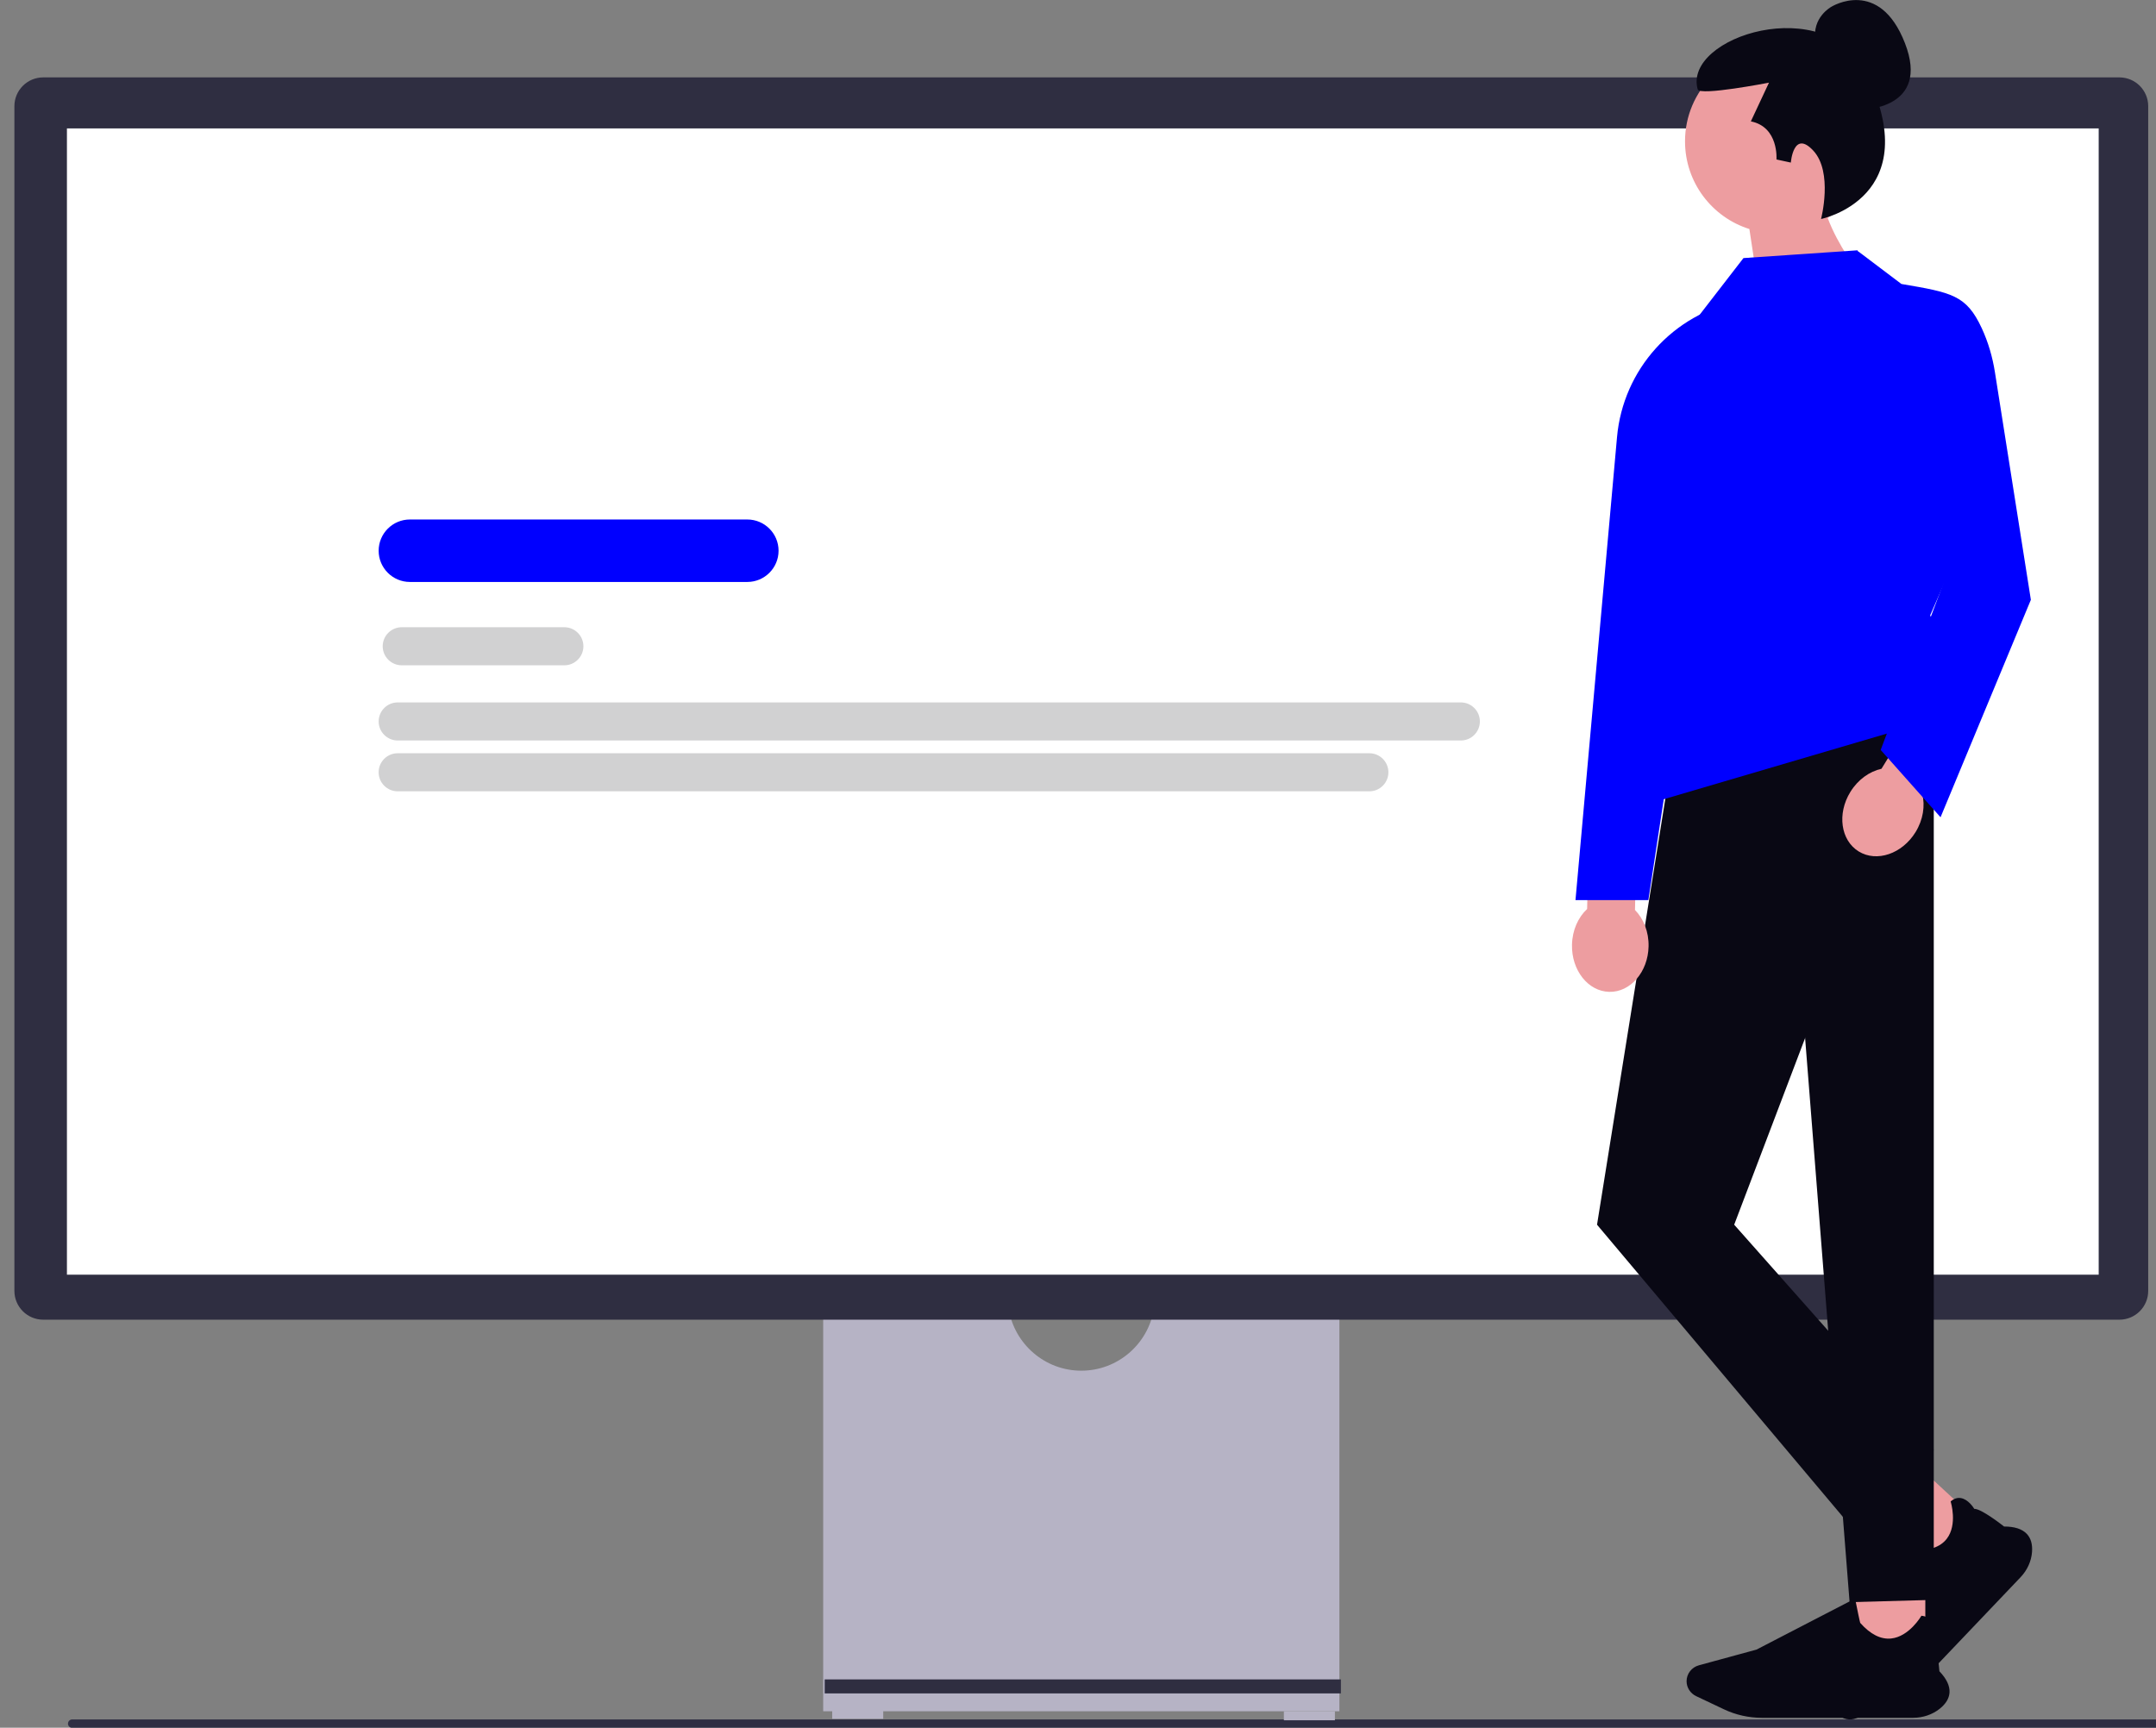 <?xml version="1.0" encoding="UTF-8"?>
<!DOCTYPE svg PUBLIC "-//W3C//DTD SVG 1.1//EN" "http://www.w3.org/Graphics/SVG/1.1/DTD/svg11.dtd">
<!-- Creator: CorelDRAW -->
<svg xmlns="http://www.w3.org/2000/svg" xml:space="preserve" width="120.38mm" height="96.48mm" style="shape-rendering:geometricPrecision; text-rendering:geometricPrecision; image-rendering:optimizeQuality; fill-rule:evenodd; clip-rule:evenodd"
viewBox="0 0 120.38 96.48"
 xmlns:xlink="http://www.w3.org/1999/xlink">
 <rect x="0" y="0" width="120.38" height="96.48" fill="#808080" stroke="none"/>
 <defs>
  <style type="text/css">
   <![CDATA[
    .fil5 {fill:blue}
    .fil7 {fill:#090814}
    .fil2 {fill:#2F2E41}
    .fil0 {fill:#2F2E43}
    .fil1 {fill:#B6B3C5}
    .fil4 {fill:#D1D1D2}
    .fil6 {fill:#ED9DA0}
    .fil3 {fill:white}
   ]]>
  </style>
 </defs>
 <g id="Layer_x0020_1">
  <g id="_359994176">
   <path id="_360293664" class="fil0" d="M3.796 96.252c0,0.13 0.104,0.235 0.235,0.235l116.918 -0c0.13,0 0.235,-0.104 0.235,-0.235 0,-0.13 -0.104,-0.234 -0.235,-0.234l-116.918 0c-0.13,0 -0.234,0.104 -0.234,0.235l0 0z"/>
   <path id="_360002864" class="fil1" d="M64.424 73.108c-0.321,1.946 -2.014,3.435 -4.05,3.435 -2.035,0 -3.729,-1.489 -4.05,-3.435l-10.361 0 0 22.454 28.822 0 0 -22.454 -10.361 0z"/>
   <rect id="_360360528" class="fil1" x="46.466" y="95.479" width="2.849" height="0.503"/>
   <rect id="_360360792" class="fil1" x="71.685" y="95.562" width="2.849" height="0.503"/>
   <rect id="_360356424" class="fil2" x="46.047" y="93.783" width="28.822" height="0.782"/>
   <path id="_360360816" class="fil2" d="M118.338 73.695l-115.927 0c-0.886,0 -1.607,-0.721 -1.607,-1.607l0 -66.159c0,-0.886 0.721,-1.607 1.607,-1.607l115.927 0c0.886,0 1.607,0.721 1.607,1.607l0 66.159c0,0.886 -0.721,1.607 -1.607,1.607l0 0z"/>
   <rect id="_360361728" class="fil3" x="3.737" y="7.171" width="113.443" height="64.011"/>
   <path id="_360362136" class="fil4" d="M103.702 31.753l-6.19 0c-0.538,0 -0.976,-0.438 -0.976,-0.975 0,-0.538 0.438,-0.976 0.976,-0.976l6.19 -0c0.538,0 0.976,0.438 0.976,0.976 0,0.538 -0.438,0.976 -0.976,0.976l0 0z"/>
   <path id="_357840040" class="fil4" d="M110.821 31.753l-2.889 0c-0.538,0 -0.976,-0.438 -0.976,-0.975 0,-0.538 0.438,-0.976 0.976,-0.976l2.889 -0c0.538,0 0.976,0.438 0.976,0.976 0,0.538 -0.438,0.976 -0.976,0.976l0 0z"/>
   <path id="_595861088" class="fil5" d="M41.727 32.498l-18.841 0c-0.962,0 -1.744,-0.782 -1.744,-1.744 0,-0.962 0.782,-1.744 1.744,-1.744l18.841 -0c0.962,0 1.744,0.783 1.744,1.744 0,0.962 -0.782,1.744 -1.744,1.744l0 0z"/>
   <path id="_595861112" class="fil4" d="M31.511 37.152l-9.08 0c-0.586,0 -1.063,-0.477 -1.063,-1.063 0,-0.586 0.477,-1.063 1.063,-1.063l9.08 0c0.586,0 1.063,0.477 1.063,1.063 0,0.586 -0.477,1.063 -1.063,1.063z"/>
   <path id="_595861544" class="fil4" d="M81.566 41.351l-59.361 0c-0.586,0 -1.063,-0.477 -1.063,-1.063 0,-0.586 0.477,-1.063 1.063,-1.063l59.361 0c0.586,0 1.063,0.477 1.063,1.063 0,0.586 -0.477,1.063 -1.063,1.063l0 -0z"/>
   <path id="_595861400" class="fil4" d="M76.458 44.189l-54.254 0c-0.586,0 -1.063,-0.477 -1.063,-1.063 0,-0.586 0.477,-1.063 1.063,-1.063l54.254 0c0.586,0 1.063,0.477 1.063,1.063 0,0.586 -0.477,1.063 -1.063,1.063z"/>
   <polygon id="_595861448" class="fil6" points="110.643,85.148 107.92,88.007 105.018,85.325 107.741,82.465 "/>
   <path id="_595862624" class="fil7" d="M112.818 88.077l-5.788 6.078c-0.495,0.519 -1.113,0.93 -1.787,1.187l-1.614 0.615c-0.334,0.127 -0.718,0.053 -0.979,-0.188 -0.306,-0.283 -0.383,-0.736 -0.188,-1.102l1.552 -2.912 1.656 -5.905 0.018 0.011c0.451,0.277 1.134,0.694 1.183,0.712 0.858,0.03 1.472,-0.185 1.825,-0.641 0.617,-0.795 0.225,-2.064 0.221,-2.076l-0.003 -0.01 0.008 -0.007c0.18,-0.153 0.369,-0.215 0.563,-0.182 0.411,0.069 0.705,0.53 0.748,0.602 0.386,-0.016 1.57,0.911 1.665,0.987 0.581,-0.002 1.008,0.136 1.267,0.41 0.227,0.239 0.325,0.579 0.293,1.009 -0.038,0.518 -0.266,1.02 -0.641,1.413l0 0z"/>
   <rect id="_595862816" class="fil6" x="103.52" y="88.44" width="3.98" height="3.921"/>
   <path id="_595862144" class="fil7" d="M106.821 95.927l-8.459 0c-0.723,0 -1.45,-0.163 -2.101,-0.472l-1.56 -0.739c-0.322,-0.153 -0.531,-0.479 -0.531,-0.832 0,-0.413 0.282,-0.779 0.687,-0.889l3.217 -0.877 5.504 -2.85 0.004 0.021c0.103,0.514 0.262,1.29 0.283,1.337 0.564,0.637 1.144,0.931 1.723,0.873 1.01,-0.101 1.682,-1.25 1.688,-1.262l0.005 -0.009 0.01 0.001c0.237,0.024 0.412,0.118 0.52,0.279 0.231,0.342 0.09,0.87 0.067,0.949 0.276,0.266 0.4,1.752 0.409,1.872 0.399,0.417 0.589,0.817 0.564,1.191 -0.022,0.326 -0.206,0.63 -0.546,0.901 -0.409,0.327 -0.937,0.506 -1.485,0.506z"/>
   <polygon id="_595863344" class="fil7" points="107.972,39.061 93.871,39.067 89.17,68.391 103.272,85.151 107.972,80.961 96.828,68.391 "/>
   <polygon id="_595863152" class="fil7" points="99.638,43.383 107.972,39.061 107.972,89.341 103.272,89.47 "/>
   <path id="_595863296" class="fil6" d="M91.289 50.819l0.099 -4.577 -2.672 -0.058 -0.099 4.577c-0.499,0.463 -0.828,1.182 -0.845,1.997 -0.031,1.427 0.901,2.604 2.082,2.63 1.181,0.026 2.163,-1.11 2.194,-2.537 0.018,-0.815 -0.28,-1.548 -0.758,-2.032z"/>
   <path id="_595864064" class="fil7" d="M103.961 6.119c0,0 3.836,-0.008 2.403,-3.705 -1.433,-3.696 -4.101,-2.041 -4.101,-2.041 0,0 -1.124,0.594 -0.892,1.919m2.591 3.827l0 0 0 0z"/>
   <path id="_595863728" class="fil6" d="M104.345 7.892c0,-2.834 -2.297,-5.131 -5.131,-5.131 -2.834,0 -5.131,2.297 -5.131,5.131 0,2.298 1.511,4.244 3.594,4.897l0.992 6.556 5.057 -4.214c0,0 -1.092,-1.392 -1.678,-2.961 1.385,-0.919 2.298,-2.491 2.298,-4.278z"/>
   <path id="_595863920" class="fil7" d="M101.679 12.227c0,0 0.681,-2.613 -0.433,-3.814 -1.112,-1.199 -1.255,0.666 -1.255,0.666l-0.802 -0.174c0,0 0.14,-1.814 -1.43,-2.127l1.012 -2.162c0,0 -3.872,0.752 -3.979,0.377 -0.84,-2.951 7.172,-5.472 9.385,-0.97 3.442,7.002 -2.497,8.205 -2.497,8.205l-0 0z"/>
   <path id="_595864736" class="fil5" d="M97.147 16.798l0 0c-3.725,0.728 -6.522,3.83 -6.861,7.611l-2.319 25.855 4.069 0 5.11 -33.466z"/>
   <path id="_595864280" class="fil5" d="M93.299 37.398l-0.634 7.3 17.203 -5.06 -2.096 -5.277 3.903 -8.963 -7.968 -11.42 -6.361 0.434 -2.458 3.18m-1.59 19.805z"/>
   <path id="_595864928" class="fil6" d="M107.328 44.331l2.399 -3.899 -2.276 -1.401 -2.399 3.899c-0.664,0.147 -1.312,0.601 -1.739,1.296 -0.748,1.215 -0.539,2.702 0.467,3.321 1.006,0.619 2.428,0.136 3.175,-1.08 0.427,-0.695 0.541,-1.477 0.373,-2.137l0 -0z"/>
   <path id="_595865312" class="fil5" d="M102.406 14.124l1.387 -0.058 2.372 1.792c2.81,0.479 3.625,0.614 4.486,2.47 0.362,0.78 0.602,1.611 0.736,2.46l2.006 12.707 -5.043 12.143 -3.342 -3.759 3.572 -9.494 -0.593 -2.271m-5.581 -15.991l0 0 0 0z"/>
  </g>
 </g>
</svg>
